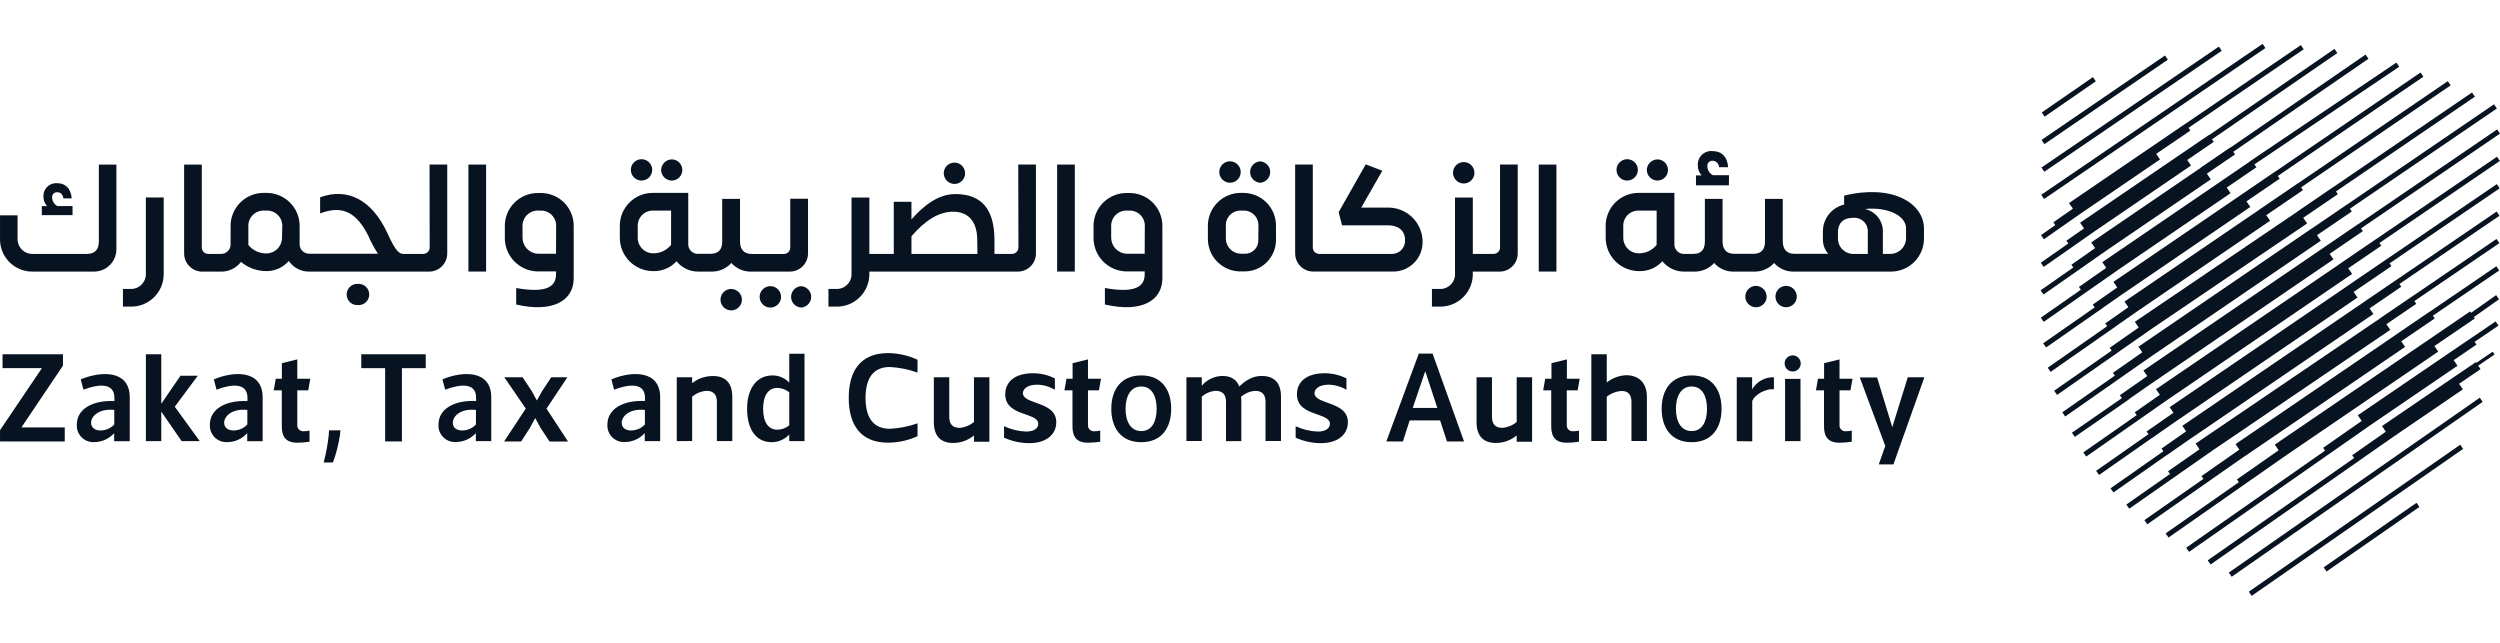 <svg width="342" height="88" viewBox="0 0 342 88" fill="none" xmlns="http://www.w3.org/2000/svg">
<g clip-path="url(#clip0_91_221)">
<path d="M9.925 28.194H7.865C7.65 28.085 7.468 27.92 7.339 27.717C7.21 27.513 7.138 27.278 7.132 27.037C7.118 26.941 7.127 26.842 7.156 26.749C7.186 26.656 7.236 26.57 7.304 26.5C7.371 26.429 7.453 26.374 7.545 26.339C7.636 26.304 7.734 26.291 7.831 26.299C8.278 26.299 8.592 26.597 8.674 27.142H9.809C9.705 25.776 8.95 25.059 7.815 25.059C7.566 25.04 7.316 25.074 7.081 25.16C6.846 25.246 6.633 25.381 6.455 25.557C6.277 25.732 6.14 25.944 6.051 26.178C5.962 26.411 5.925 26.661 5.942 26.911C5.936 27.387 6.116 27.848 6.443 28.194H5.721V29.434H9.925V28.194Z" fill="#071321"/>
<path d="M13.523 33.01C13.523 33.958 13.143 34.734 11.903 34.734H4.526C4.243 34.749 3.96 34.703 3.696 34.602C3.432 34.5 3.192 34.343 2.992 34.143C2.792 33.942 2.636 33.702 2.535 33.438C2.434 33.173 2.389 32.89 2.404 32.608V29.456H0.002V32.608C-0.017 33.208 0.087 33.806 0.307 34.364C0.528 34.923 0.86 35.431 1.283 35.856C1.707 36.282 2.213 36.616 2.771 36.839C3.328 37.062 3.925 37.169 4.526 37.153H12.79C13.205 37.163 13.617 37.089 14.001 36.934C14.386 36.78 14.736 36.55 15.029 36.257C15.322 35.964 15.553 35.614 15.707 35.229C15.861 34.845 15.935 34.432 15.925 34.018V22.514H13.523V33.01Z" fill="#071321"/>
<path d="M19.953 37.407C19.965 37.689 19.919 37.971 19.816 38.234C19.714 38.498 19.558 38.737 19.358 38.937C19.157 39.136 18.918 39.292 18.654 39.394C18.39 39.495 18.108 39.541 17.826 39.528H16.818V41.947H17.848C18.448 41.96 19.045 41.852 19.602 41.629C20.159 41.405 20.666 41.072 21.09 40.647C21.515 40.223 21.85 39.717 22.074 39.16C22.297 38.603 22.406 38.007 22.394 37.407V27.015H19.953V37.407Z" fill="#071321"/>
<path d="M48.967 38.834C48.769 38.821 48.57 38.85 48.383 38.917C48.197 38.985 48.026 39.09 47.881 39.226C47.736 39.362 47.621 39.526 47.542 39.708C47.464 39.89 47.423 40.087 47.423 40.285C47.423 40.484 47.464 40.68 47.542 40.863C47.621 41.045 47.736 41.209 47.881 41.345C48.026 41.481 48.197 41.586 48.383 41.654C48.57 41.721 48.769 41.749 48.967 41.737C49.165 41.749 49.364 41.721 49.55 41.654C49.737 41.586 49.908 41.481 50.053 41.345C50.197 41.209 50.313 41.045 50.392 40.863C50.47 40.68 50.511 40.484 50.511 40.285C50.511 40.087 50.47 39.89 50.392 39.708C50.313 39.526 50.197 39.362 50.053 39.226C49.908 39.09 49.737 38.985 49.55 38.917C49.364 38.85 49.165 38.821 48.967 38.834Z" fill="#071321"/>
<path d="M58.78 33.787C58.789 33.908 58.773 34.03 58.733 34.144C58.692 34.259 58.629 34.364 58.546 34.453C58.463 34.542 58.363 34.613 58.251 34.662C58.14 34.71 58.02 34.735 57.898 34.734H55.143C54.703 34.674 54.201 34.608 53 31.897C50.901 27.368 47.578 25.605 43.793 26.993V29.197C46.945 27.974 48.818 29.197 50.35 32.183C50.727 33.061 51.179 33.906 51.7 34.707H42.333C42.153 34.714 41.973 34.684 41.805 34.617C41.637 34.551 41.485 34.45 41.359 34.321C41.232 34.193 41.134 34.039 41.07 33.87C41.006 33.701 40.979 33.521 40.989 33.34V31.01C41.003 30.4 40.894 29.794 40.668 29.228C40.441 28.662 40.103 28.147 39.672 27.715C39.242 27.283 38.729 26.943 38.163 26.715C37.598 26.487 36.992 26.375 36.383 26.387H36.151C35.542 26.375 34.936 26.487 34.371 26.715C33.805 26.943 33.292 27.283 32.861 27.715C32.431 28.147 32.093 28.662 31.866 29.228C31.64 29.794 31.531 30.4 31.545 31.01V33.368C31.555 33.548 31.528 33.729 31.464 33.898C31.4 34.066 31.302 34.22 31.175 34.349C31.049 34.477 30.897 34.578 30.729 34.645C30.561 34.711 30.381 34.742 30.201 34.734H28.487C28.366 34.735 28.245 34.71 28.134 34.662C28.023 34.613 27.922 34.542 27.839 34.453C27.757 34.364 27.693 34.259 27.653 34.144C27.613 34.03 27.597 33.908 27.606 33.787V22.514H25.187V34.635C25.183 34.968 25.245 35.298 25.37 35.606C25.495 35.914 25.681 36.194 25.916 36.429C26.151 36.665 26.431 36.85 26.739 36.976C27.048 37.101 27.378 37.163 27.71 37.159H30.212C30.743 37.168 31.269 37.053 31.747 36.822C32.225 36.591 32.643 36.252 32.967 35.831C33.954 36.651 35.199 37.096 36.482 37.087C37.056 37.084 37.623 36.959 38.144 36.72C38.666 36.48 39.131 36.132 39.507 35.699C39.817 36.158 40.238 36.532 40.731 36.787C41.224 37.041 41.773 37.167 42.328 37.153H58.681C59.012 37.157 59.341 37.094 59.647 36.968C59.954 36.843 60.232 36.656 60.465 36.421C60.699 36.186 60.882 35.906 61.005 35.598C61.129 35.29 61.188 34.961 61.182 34.63V22.508H58.763L58.78 33.787ZM38.581 32.464C38.594 33.032 38.383 33.582 37.993 33.995C37.603 34.407 37.066 34.65 36.498 34.668C36.017 34.684 35.538 34.587 35.101 34.387C34.663 34.186 34.277 33.886 33.975 33.511V31.01C33.958 30.716 34.004 30.422 34.108 30.147C34.213 29.872 34.375 29.622 34.583 29.414C34.791 29.206 35.041 29.044 35.316 28.939C35.591 28.835 35.885 28.789 36.179 28.806H36.41C36.704 28.789 36.998 28.835 37.273 28.939C37.548 29.044 37.798 29.206 38.006 29.414C38.214 29.622 38.376 29.872 38.481 30.147C38.585 30.422 38.631 30.716 38.614 31.01L38.581 32.464Z" fill="#071321"/>
<path d="M66.499 22.514H64.08V37.148H66.499V22.514Z" fill="#071321"/>
<path d="M73.898 26.404H73.667C73.058 26.389 72.453 26.499 71.887 26.725C71.322 26.952 70.808 27.29 70.378 27.721C69.947 28.151 69.609 28.665 69.382 29.23C69.156 29.796 69.046 30.401 69.061 31.01V32.503C69.044 33.706 69.503 34.867 70.338 35.733C71.173 36.6 72.315 37.102 73.518 37.131H76.064V37.511C76.064 39.214 74.78 40.139 70.615 39.401V41.655C75.728 42.85 78.482 41.043 78.482 38.095V31.01C78.499 30.402 78.392 29.798 78.168 29.233C77.943 28.668 77.607 28.155 77.178 27.724C76.749 27.293 76.237 26.954 75.674 26.727C75.11 26.5 74.506 26.39 73.898 26.404ZM76.064 34.712H73.54C72.981 34.676 72.456 34.428 72.073 34.018C71.691 33.609 71.478 33.069 71.48 32.508V31.01C71.463 30.716 71.508 30.422 71.613 30.147C71.718 29.872 71.88 29.622 72.088 29.414C72.296 29.206 72.546 29.044 72.82 28.939C73.096 28.835 73.39 28.789 73.683 28.806H73.915C74.206 28.792 74.497 28.84 74.769 28.946C75.04 29.053 75.286 29.215 75.491 29.423C75.695 29.631 75.853 29.88 75.955 30.154C76.056 30.427 76.099 30.719 76.08 31.01L76.064 34.712Z" fill="#071321"/>
<path d="M87.772 24.701C88.155 24.697 88.521 24.543 88.791 24.272C89.062 24.001 89.216 23.635 89.221 23.252C89.223 22.962 89.139 22.679 88.979 22.437C88.82 22.195 88.592 22.006 88.325 21.894C88.057 21.782 87.763 21.753 87.478 21.809C87.194 21.865 86.933 22.004 86.728 22.209C86.523 22.414 86.384 22.675 86.328 22.959C86.272 23.243 86.302 23.538 86.414 23.805C86.526 24.072 86.715 24.3 86.956 24.46C87.198 24.619 87.482 24.703 87.772 24.701Z" fill="#071321"/>
<path d="M91.893 24.701C92.277 24.701 92.646 24.549 92.918 24.277C93.189 24.005 93.342 23.637 93.342 23.252C93.342 22.868 93.189 22.499 92.918 22.228C92.646 21.956 92.277 21.803 91.893 21.803C91.511 21.812 91.147 21.967 90.878 22.237C90.608 22.507 90.452 22.87 90.444 23.252C90.448 23.635 90.602 24.001 90.873 24.272C91.144 24.543 91.51 24.697 91.893 24.701Z" fill="#071321"/>
<path d="M100.025 39.528C99.735 39.529 99.451 39.616 99.211 39.779C98.97 39.941 98.783 40.171 98.674 40.44C98.564 40.709 98.537 41.005 98.595 41.289C98.654 41.573 98.796 41.834 99.002 42.038C99.209 42.241 99.472 42.379 99.757 42.433C100.042 42.487 100.337 42.456 100.604 42.342C100.872 42.228 101.099 42.038 101.258 41.795C101.417 41.552 101.5 41.267 101.496 40.977C101.488 40.592 101.329 40.225 101.055 39.954C100.78 39.684 100.411 39.531 100.025 39.528Z" fill="#071321"/>
<path d="M109.596 39.148C109.223 39.17 108.873 39.335 108.618 39.606C108.362 39.878 108.22 40.237 108.22 40.611C108.22 40.984 108.362 41.343 108.618 41.615C108.873 41.886 109.223 42.05 109.596 42.073C109.968 42.05 110.318 41.886 110.573 41.615C110.829 41.343 110.971 40.984 110.971 40.611C110.971 40.237 110.829 39.878 110.573 39.606C110.318 39.335 109.968 39.17 109.596 39.148Z" fill="#071321"/>
<path d="M110.538 34.63V27.186H108.108V33.798C108.116 33.919 108.1 34.04 108.059 34.155C108.019 34.269 107.955 34.374 107.872 34.463C107.79 34.551 107.69 34.622 107.579 34.671C107.468 34.72 107.348 34.745 107.226 34.745H102.857C101.634 34.745 101.237 33.969 101.237 33.021V32.663C101.248 32.466 101.248 32.27 101.237 32.073V27.203H98.796V33.071C98.796 33.974 98.416 34.723 97.199 34.723H95.518C95.336 34.733 95.154 34.704 94.984 34.639C94.814 34.574 94.66 34.473 94.531 34.344C94.402 34.215 94.302 34.061 94.237 33.891C94.171 33.721 94.142 33.539 94.152 33.357V26.387H89.375C88.766 26.375 88.162 26.487 87.597 26.715C87.033 26.944 86.521 27.284 86.093 27.716C85.664 28.149 85.328 28.663 85.104 29.23C84.88 29.796 84.774 30.401 84.791 31.01V32.464C84.775 33.671 85.237 34.834 86.076 35.7C86.916 36.567 88.064 37.065 89.27 37.087C89.882 37.118 90.493 37.014 91.06 36.781C91.626 36.549 92.135 36.194 92.549 35.743C92.909 36.191 93.368 36.552 93.889 36.796C94.411 37.041 94.981 37.163 95.557 37.153H97.21C97.741 37.179 98.271 37.087 98.761 36.883C99.252 36.679 99.691 36.369 100.047 35.974C100.362 36.33 100.746 36.618 101.177 36.821C101.607 37.024 102.073 37.137 102.549 37.153H108.014C108.347 37.158 108.677 37.095 108.985 36.97C109.293 36.845 109.573 36.659 109.809 36.424C110.044 36.189 110.229 35.909 110.355 35.601C110.48 35.292 110.542 34.962 110.538 34.63ZM91.805 33.495C91.507 33.869 91.126 34.169 90.691 34.37C90.257 34.571 89.782 34.667 89.303 34.652C89.023 34.644 88.747 34.581 88.491 34.465C88.235 34.35 88.004 34.185 87.813 33.98C87.621 33.775 87.472 33.534 87.374 33.271C87.276 33.008 87.232 32.728 87.243 32.448V31.01C87.224 30.719 87.266 30.427 87.368 30.154C87.47 29.88 87.628 29.631 87.832 29.423C88.037 29.215 88.283 29.053 88.554 28.946C88.826 28.84 89.117 28.792 89.408 28.806H91.805V33.495Z" fill="#071321"/>
<path d="M105.474 39.148C105.275 39.135 105.075 39.164 104.886 39.232C104.698 39.3 104.526 39.406 104.38 39.543C104.235 39.68 104.119 39.845 104.039 40.029C103.96 40.213 103.919 40.41 103.919 40.611C103.919 40.81 103.96 41.008 104.039 41.192C104.119 41.376 104.235 41.541 104.38 41.678C104.526 41.815 104.698 41.921 104.886 41.989C105.075 42.057 105.275 42.086 105.474 42.073C105.847 42.05 106.196 41.886 106.452 41.615C106.708 41.343 106.85 40.984 106.85 40.611C106.85 40.237 106.708 39.878 106.452 39.606C106.196 39.335 105.847 39.17 105.474 39.148Z" fill="#071321"/>
<path d="M130.576 25.164C130.864 25.162 131.145 25.075 131.383 24.913C131.622 24.752 131.807 24.524 131.916 24.258C132.026 23.991 132.054 23.699 131.997 23.416C131.94 23.134 131.801 22.875 131.598 22.672C131.394 22.468 131.135 22.329 130.853 22.273C130.571 22.216 130.278 22.244 130.012 22.353C129.745 22.462 129.517 22.648 129.356 22.886C129.195 23.124 129.108 23.405 129.105 23.693C129.105 24.083 129.26 24.457 129.536 24.733C129.812 25.009 130.186 25.164 130.576 25.164Z" fill="#071321"/>
<path d="M139.32 33.787C139.33 33.91 139.313 34.035 139.271 34.151C139.229 34.268 139.163 34.374 139.077 34.464C138.992 34.553 138.888 34.623 138.773 34.67C138.658 34.717 138.535 34.739 138.411 34.734H136.042V32.878C136.042 28.569 134.257 26.547 130.681 26.547C128.345 26.547 126.329 28.145 124.687 30.018V27.605H122.268V34.734H118.929V27.021H116.488V37.407C116.503 37.688 116.459 37.969 116.359 38.232C116.258 38.495 116.104 38.734 115.906 38.934C115.708 39.133 115.47 39.29 115.208 39.392C114.945 39.494 114.665 39.541 114.383 39.528H113.331V41.947H114.383C114.984 41.96 115.58 41.852 116.138 41.629C116.695 41.405 117.201 41.072 117.626 40.647C118.051 40.223 118.385 39.717 118.609 39.16C118.833 38.603 118.942 38.007 118.929 37.407V37.153H139.232C139.562 37.154 139.889 37.089 140.193 36.962C140.497 36.835 140.773 36.648 141.005 36.413C141.236 36.178 141.418 35.9 141.541 35.593C141.663 35.287 141.723 34.959 141.717 34.63V22.508H139.298L139.32 33.787ZM133.711 34.734H124.687V32.327C126.56 30.123 128.472 28.96 130.384 28.96C132.295 28.96 133.689 30.095 133.689 32.894L133.711 34.734Z" fill="#071321"/>
<path d="M147.034 22.514H144.615V37.148H147.034V22.514Z" fill="#071321"/>
<path d="M154.433 26.404H154.202C153.593 26.389 152.988 26.499 152.423 26.725C151.857 26.952 151.344 27.29 150.913 27.721C150.483 28.151 150.144 28.665 149.917 29.23C149.691 29.796 149.582 30.401 149.596 31.01V32.503C149.58 33.707 150.039 34.869 150.875 35.735C151.711 36.602 152.855 37.104 154.059 37.131H156.593V37.511C156.593 39.214 155.315 40.139 151.15 39.401V41.655C156.257 42.85 159.012 41.043 159.012 38.095V31.01C159.029 30.403 158.922 29.799 158.698 29.234C158.474 28.67 158.138 28.157 157.71 27.726C157.281 27.295 156.77 26.956 156.207 26.729C155.644 26.501 155.041 26.391 154.433 26.404ZM156.593 34.712H154.07C153.51 34.676 152.986 34.428 152.603 34.018C152.22 33.609 152.008 33.069 152.009 32.508V31.01C151.992 30.716 152.038 30.422 152.143 30.147C152.248 29.872 152.409 29.622 152.617 29.414C152.825 29.206 153.075 29.044 153.35 28.939C153.625 28.835 153.919 28.789 154.213 28.806H154.444C154.736 28.792 155.027 28.84 155.298 28.946C155.57 29.053 155.816 29.215 156.02 29.423C156.225 29.631 156.383 29.88 156.484 30.154C156.586 30.427 156.629 30.719 156.61 31.01L156.593 34.712Z" fill="#071321"/>
<path d="M172.39 24.999C172.762 24.976 173.112 24.812 173.367 24.54C173.623 24.268 173.765 23.909 173.765 23.536C173.765 23.163 173.623 22.804 173.367 22.532C173.112 22.26 172.762 22.096 172.39 22.073C172.017 22.096 171.667 22.26 171.412 22.532C171.156 22.804 171.014 23.163 171.014 23.536C171.014 23.909 171.156 24.268 171.412 24.54C171.667 24.812 172.017 24.976 172.39 24.999Z" fill="#071321"/>
<path d="M168.268 24.999C168.557 24.998 168.839 24.911 169.079 24.751C169.318 24.59 169.505 24.362 169.616 24.095C169.727 23.829 169.756 23.535 169.701 23.252C169.646 22.969 169.508 22.708 169.305 22.503C169.102 22.297 168.843 22.157 168.56 22.098C168.277 22.04 167.984 22.066 167.716 22.174C167.448 22.281 167.218 22.466 167.054 22.704C166.891 22.942 166.802 23.223 166.797 23.511C166.795 23.706 166.831 23.899 166.904 24.079C166.977 24.26 167.085 24.424 167.222 24.562C167.359 24.7 167.522 24.81 167.701 24.885C167.881 24.96 168.074 24.999 168.268 24.999Z" fill="#071321"/>
<path d="M170.075 26.387H169.739C169.15 26.386 168.565 26.5 168.02 26.725C167.475 26.949 166.979 27.279 166.561 27.695C166.143 28.111 165.811 28.605 165.584 29.149C165.357 29.693 165.239 30.277 165.238 30.867V32.652C165.234 33.243 165.348 33.829 165.574 34.375C165.799 34.922 166.13 35.418 166.55 35.835C166.969 36.252 167.466 36.581 168.014 36.804C168.562 37.026 169.148 37.138 169.739 37.131H170.263C170.829 37.13 171.39 37.016 171.913 36.798C172.435 36.579 172.909 36.26 173.308 35.857C173.707 35.455 174.022 34.978 174.236 34.453C174.45 33.929 174.558 33.367 174.555 32.8V30.867C174.556 30.278 174.441 29.695 174.217 29.151C173.992 28.607 173.662 28.112 173.246 27.696C172.83 27.28 172.335 26.95 171.791 26.725C171.247 26.501 170.664 26.386 170.075 26.387ZM172.136 32.905C172.138 33.378 171.953 33.833 171.622 34.171C171.291 34.509 170.841 34.704 170.367 34.712H169.756C169.207 34.707 168.683 34.485 168.297 34.095C167.912 33.705 167.695 33.178 167.695 32.63V30.867C167.687 30.594 167.734 30.322 167.835 30.068C167.936 29.814 168.087 29.584 168.28 29.391C168.473 29.198 168.704 29.046 168.958 28.946C169.211 28.845 169.483 28.798 169.756 28.806H170.092C170.365 28.798 170.637 28.845 170.89 28.946C171.144 29.046 171.375 29.198 171.568 29.391C171.761 29.584 171.912 29.814 172.013 30.068C172.113 30.322 172.161 30.594 172.153 30.867L172.136 32.905Z" fill="#071321"/>
<path d="M200.219 25.104C200.509 25.107 200.794 25.024 201.037 24.865C201.28 24.706 201.471 24.479 201.584 24.212C201.698 23.944 201.73 23.649 201.675 23.364C201.621 23.079 201.483 22.816 201.28 22.61C201.076 22.403 200.815 22.261 200.531 22.203C200.247 22.144 199.951 22.171 199.682 22.281C199.414 22.39 199.183 22.577 199.021 22.818C198.858 23.059 198.771 23.342 198.77 23.632C198.771 24.018 198.924 24.388 199.195 24.663C199.465 24.938 199.833 25.096 200.219 25.104Z" fill="#071321"/>
<path d="M205.205 33.787C205.214 33.908 205.198 34.031 205.158 34.146C205.117 34.261 205.053 34.366 204.97 34.455C204.886 34.544 204.785 34.615 204.673 34.663C204.561 34.711 204.44 34.736 204.318 34.734H201.481V27.021H199.045V37.407C199.06 37.688 199.016 37.969 198.916 38.232C198.816 38.495 198.661 38.734 198.463 38.934C198.265 39.133 198.027 39.29 197.765 39.392C197.503 39.494 197.222 39.541 196.941 39.528H195.888V41.947H196.941C197.54 41.959 198.137 41.851 198.693 41.627C199.25 41.403 199.755 41.069 200.179 40.645C200.604 40.221 200.938 39.716 201.161 39.159C201.385 38.602 201.494 38.006 201.481 37.407V37.153H205.117C205.449 37.157 205.778 37.094 206.085 36.968C206.392 36.843 206.67 36.657 206.904 36.421C207.138 36.186 207.322 35.906 207.446 35.599C207.569 35.291 207.63 34.961 207.624 34.63V22.508H205.205V33.787Z" fill="#071321"/>
<path d="M212.919 22.514H210.5V37.148H212.919V22.514Z" fill="#071321"/>
<path d="M222.61 24.701C222.993 24.697 223.359 24.543 223.63 24.272C223.901 24.001 224.055 23.635 224.059 23.252C224.062 22.962 223.978 22.679 223.818 22.437C223.658 22.195 223.43 22.006 223.163 21.894C222.896 21.782 222.602 21.753 222.317 21.809C222.033 21.865 221.772 22.004 221.567 22.209C221.362 22.414 221.223 22.675 221.167 22.959C221.111 23.243 221.141 23.538 221.253 23.805C221.364 24.072 221.553 24.3 221.795 24.46C222.037 24.619 222.321 24.703 222.61 24.701Z" fill="#071321"/>
<path d="M226.732 24.701C227.116 24.701 227.485 24.549 227.756 24.277C228.028 24.005 228.181 23.637 228.181 23.252C228.181 22.868 228.028 22.499 227.756 22.228C227.485 21.956 227.116 21.803 226.732 21.803C226.35 21.812 225.986 21.967 225.716 22.237C225.446 22.507 225.291 22.87 225.283 23.252C225.287 23.635 225.441 24.001 225.712 24.272C225.983 24.543 226.349 24.697 226.732 24.701Z" fill="#071321"/>
<path d="M236.528 23.968H234.324C234.101 23.855 233.914 23.684 233.781 23.472C233.648 23.261 233.575 23.017 233.569 22.767C233.554 22.668 233.562 22.566 233.591 22.469C233.621 22.373 233.671 22.284 233.739 22.209C233.808 22.135 233.891 22.077 233.985 22.039C234.078 22.001 234.179 21.985 234.28 21.991C234.513 21.995 234.735 22.089 234.901 22.253C235.066 22.417 235.161 22.639 235.167 22.872H236.407C236.302 21.401 235.481 20.668 234.263 20.668C233.997 20.644 233.729 20.678 233.477 20.769C233.225 20.859 232.997 21.003 232.806 21.191C232.616 21.378 232.469 21.605 232.375 21.856C232.281 22.106 232.243 22.374 232.263 22.641C232.258 23.138 232.438 23.62 232.77 23.991H232.01V25.357H236.511L236.528 23.968Z" fill="#071321"/>
<path d="M240.225 39.109C239.935 39.108 239.652 39.193 239.411 39.353C239.17 39.514 238.982 39.742 238.871 40.009C238.76 40.276 238.731 40.571 238.788 40.855C238.844 41.139 238.984 41.399 239.189 41.604C239.394 41.808 239.655 41.947 239.939 42.002C240.223 42.058 240.518 42.028 240.785 41.916C241.051 41.803 241.279 41.615 241.438 41.373C241.598 41.131 241.682 40.848 241.679 40.558C241.671 40.176 241.515 39.811 241.244 39.541C240.973 39.271 240.608 39.116 240.225 39.109Z" fill="#071321"/>
<path d="M244.346 39.109C244.057 39.108 243.773 39.193 243.532 39.353C243.291 39.514 243.103 39.742 242.992 40.009C242.881 40.276 242.852 40.571 242.909 40.855C242.965 41.139 243.105 41.399 243.31 41.604C243.515 41.808 243.776 41.947 244.061 42.002C244.345 42.058 244.639 42.028 244.906 41.916C245.173 41.803 245.4 41.615 245.56 41.373C245.719 41.131 245.803 40.848 245.801 40.558C245.796 40.174 245.642 39.807 245.37 39.536C245.098 39.265 244.73 39.112 244.346 39.109Z" fill="#071321"/>
<path d="M252.275 26.762V27.985C251.447 28.182 250.71 28.653 250.183 29.321C249.656 29.989 249.37 30.815 249.371 31.666V32.767C249.367 33.488 249.63 34.185 250.109 34.723H245.503C244.286 34.723 243.883 33.947 243.883 32.999V32.641C243.894 32.444 243.894 32.248 243.883 32.051V27.203H241.448V33.071C241.448 33.974 241.073 34.723 239.85 34.723H237.266C236.027 34.723 235.646 33.947 235.646 32.999V27.203H233.228V33.01C233.228 33.958 232.892 34.734 231.63 34.734H230.423C230.241 34.744 230.059 34.715 229.889 34.65C229.719 34.584 229.565 34.484 229.436 34.355C229.307 34.227 229.207 34.072 229.141 33.902C229.076 33.732 229.047 33.55 229.057 33.368V26.387H224.241C223.633 26.375 223.028 26.487 222.464 26.715C221.9 26.944 221.388 27.284 220.959 27.716C220.53 28.149 220.194 28.663 219.97 29.23C219.746 29.796 219.64 30.401 219.657 31.01V32.464C219.641 33.671 220.103 34.834 220.943 35.7C221.782 36.567 222.93 37.065 224.137 37.087C224.748 37.118 225.359 37.014 225.926 36.781C226.493 36.549 227.001 36.194 227.415 35.743C227.776 36.191 228.234 36.552 228.756 36.796C229.277 37.041 229.847 37.163 230.423 37.153H231.663C232.194 37.179 232.724 37.087 233.214 36.883C233.705 36.679 234.144 36.368 234.5 35.974C234.811 36.33 235.191 36.619 235.617 36.821C236.044 37.024 236.508 37.137 236.98 37.153H239.861C240.392 37.179 240.922 37.087 241.413 36.883C241.903 36.679 242.343 36.368 242.699 35.974C243.013 36.331 243.397 36.619 243.828 36.822C244.258 37.025 244.725 37.138 245.2 37.153H258.677C259.271 37.154 259.86 37.037 260.409 36.81C260.958 36.583 261.457 36.25 261.877 35.83C262.297 35.41 262.63 34.911 262.857 34.362C263.085 33.812 263.201 33.224 263.2 32.63V31.181C263.107 27.732 258.815 25.164 252.275 26.762ZM226.627 33.495C226.329 33.869 225.948 34.169 225.513 34.37C225.079 34.571 224.604 34.667 224.126 34.652C223.845 34.644 223.569 34.581 223.313 34.465C223.057 34.35 222.827 34.185 222.635 33.98C222.443 33.775 222.294 33.534 222.196 33.271C222.099 33.008 222.054 32.728 222.065 32.448V31.01C222.046 30.719 222.089 30.427 222.19 30.154C222.292 29.88 222.45 29.631 222.654 29.423C222.859 29.215 223.105 29.053 223.376 28.946C223.648 28.84 223.939 28.792 224.23 28.806H226.627V33.495ZM255.514 34.734H253.41C252.887 34.705 252.395 34.481 252.029 34.107C251.663 33.733 251.45 33.235 251.432 32.712V31.776C251.432 30.536 252.148 29.798 253.492 29.798C253.761 29.771 254.031 29.804 254.286 29.893C254.54 29.983 254.772 30.127 254.965 30.315C255.157 30.504 255.307 30.732 255.401 30.984C255.496 31.237 255.535 31.507 255.514 31.776V34.734ZM258.605 34.734H257.575V31.831C257.62 31.085 257.397 30.348 256.945 29.754C256.493 29.159 255.843 28.747 255.112 28.591C258.291 28.277 260.688 29.517 260.749 31.181V32.569C260.749 33.14 260.523 33.687 260.122 34.093C259.721 34.498 259.176 34.729 258.605 34.734Z" fill="#071321"/>
<path d="M194.61 33.137C194.61 34.199 194.189 35.217 193.439 35.969C192.689 36.721 191.672 37.145 190.61 37.148H179.695C179.363 37.153 179.034 37.091 178.726 36.967C178.418 36.842 178.138 36.657 177.903 36.422C177.668 36.187 177.483 35.907 177.359 35.599C177.234 35.292 177.172 34.962 177.177 34.63V22.508H179.591V33.792C179.582 33.914 179.599 34.036 179.64 34.151C179.682 34.266 179.746 34.371 179.83 34.459C179.914 34.548 180.015 34.618 180.128 34.665C180.24 34.713 180.361 34.736 180.483 34.734H190.461C190.704 34.73 190.943 34.676 191.164 34.576C191.386 34.475 191.584 34.331 191.747 34.152C191.911 33.972 192.036 33.761 192.115 33.532C192.194 33.302 192.226 33.059 192.208 32.817C192.208 31.495 191.216 30.823 189.894 30.823H183.591L183.128 29.021L186.83 22.492L189.1 23.357L186.219 28.398H189.916C190.536 28.397 191.151 28.519 191.724 28.757C192.297 28.995 192.817 29.345 193.254 29.785C193.691 30.226 194.036 30.75 194.269 31.325C194.501 31.9 194.617 32.516 194.61 33.137Z" fill="#071321"/>
<path d="M8.856 58.47V60.388H0.002V58.85L5.732 50.365H0.349V48.465H8.614V50.018L2.928 58.47H8.856Z" fill="#071321"/>
<path d="M11.418 53.308L11.049 51.897C13.892 50.712 17.749 50.624 17.749 54.365V60.36H15.617V59.258C15.269 59.644 14.845 59.953 14.37 60.164C13.895 60.374 13.381 60.483 12.862 60.481C12.544 60.496 12.227 60.443 11.931 60.327C11.635 60.21 11.368 60.032 11.145 59.805C10.923 59.578 10.752 59.306 10.642 59.007C10.532 58.709 10.487 58.391 10.509 58.074C10.509 56.09 12.443 54.729 15.65 54.867V54.398C15.633 52.299 13.418 52.542 11.418 53.308ZM12.46 57.825C12.46 58.536 13.038 58.889 13.749 58.889C14.102 58.887 14.451 58.813 14.775 58.672C15.099 58.531 15.391 58.325 15.633 58.068V56.079C13.473 55.853 12.46 56.988 12.46 57.825Z" fill="#071321"/>
<path d="M29.622 53.308L29.253 51.897C32.074 50.712 35.931 50.624 35.931 54.365V60.36H33.821V59.258C33.473 59.644 33.048 59.953 32.574 60.164C32.099 60.374 31.585 60.483 31.066 60.481C30.748 60.496 30.431 60.443 30.135 60.327C29.84 60.21 29.572 60.032 29.349 59.805C29.127 59.578 28.956 59.306 28.846 59.007C28.736 58.709 28.691 58.391 28.713 58.074C28.713 56.09 30.647 54.729 33.854 54.867V54.398C33.837 52.299 31.622 52.542 29.622 53.308ZM30.664 57.825C30.664 58.536 31.242 58.889 31.953 58.889C32.306 58.887 32.656 58.813 32.979 58.672C33.303 58.531 33.595 58.325 33.837 58.068V56.079C31.677 55.853 30.664 56.988 30.664 57.825Z" fill="#071321"/>
<path d="M40.669 58.101C40.655 58.221 40.669 58.343 40.708 58.457C40.748 58.571 40.812 58.675 40.898 58.761C40.983 58.847 41.086 58.912 41.2 58.953C41.315 58.993 41.436 59.007 41.556 58.994C41.821 58.994 42.086 58.964 42.344 58.905V60.426C41.797 60.514 41.245 60.559 40.691 60.564C39.072 60.564 38.548 59.726 38.548 58.299V53.396H37.446L37.727 51.809H38.559V49.682L40.669 49.164V51.809H42.449L42.168 53.396H40.669V58.101Z" fill="#071321"/>
<path d="M45.551 63.264H44.278C44.607 62.027 44.839 60.767 44.972 59.495L45.011 58.867H46.576L46.51 59.478C46.322 60.77 46.001 62.038 45.551 63.264Z" fill="#071321"/>
<path d="M54.983 50.365V60.388H52.686V50.365H49.424V48.465H58.24V50.365H54.983Z" fill="#071321"/>
<path d="M60.895 53.308L60.526 51.897C63.353 50.712 67.204 50.624 67.204 54.354V60.349H65.094V59.247C64.746 59.633 64.322 59.942 63.847 60.153C63.372 60.363 62.858 60.472 62.339 60.47C62.021 60.485 61.704 60.432 61.408 60.316C61.112 60.199 60.845 60.022 60.623 59.794C60.4 59.567 60.229 59.295 60.119 58.996C60.009 58.698 59.964 58.38 59.986 58.062C59.986 56.079 61.92 54.718 65.127 54.856V54.388C65.132 52.299 62.928 52.542 60.895 53.308ZM61.942 57.825C61.942 58.536 62.493 58.889 63.231 58.889C63.584 58.887 63.932 58.813 64.256 58.672C64.579 58.531 64.87 58.325 65.11 58.068V56.079C62.928 55.853 61.942 56.988 61.942 57.825Z" fill="#071321"/>
<path d="M71.49 51.611L72.73 53.478L73.441 54.784L74.196 53.445L75.413 51.611H77.617L74.763 55.903L77.705 60.399H75.177L73.948 58.536L73.215 57.197L72.482 58.553L71.298 60.388H68.962L71.926 55.892L68.989 51.611H71.49Z" fill="#071321"/>
<path d="M84.003 53.308L83.639 51.897C86.46 50.712 90.312 50.624 90.312 54.354V60.349H88.201V59.247C87.855 59.634 87.43 59.943 86.955 60.154C86.48 60.364 85.966 60.472 85.447 60.47C85.129 60.485 84.812 60.432 84.516 60.316C84.22 60.199 83.952 60.022 83.73 59.794C83.508 59.567 83.336 59.295 83.227 58.996C83.117 58.698 83.072 58.38 83.094 58.062C83.094 56.079 85.028 54.718 88.234 54.856V54.388C88.223 52.299 86.008 52.542 84.003 53.308ZM85.05 57.825C85.05 58.536 85.601 58.889 86.339 58.889C86.692 58.887 87.042 58.813 87.366 58.672C87.69 58.531 87.981 58.325 88.223 58.068V56.079C86.069 55.853 85.05 56.988 85.05 57.825Z" fill="#071321"/>
<path d="M92.582 60.349V51.611H94.686V52.415C95.501 51.775 96.51 51.431 97.546 51.44C99.287 51.44 100.179 52.448 100.179 54.277V60.338H98.069V54.966C98.069 54.007 97.634 53.467 96.642 53.467C95.922 53.52 95.237 53.8 94.686 54.266V60.327L92.582 60.349Z" fill="#071321"/>
<path d="M105.579 60.492C103.281 60.492 102.202 58.536 102.202 55.925C102.202 53.313 103.386 51.357 105.7 51.357C106.126 51.358 106.548 51.446 106.938 51.617C107.329 51.787 107.68 52.036 107.97 52.349V48.393H110.058V60.349H107.97V59.445C107.664 59.773 107.293 60.035 106.882 60.215C106.471 60.395 106.028 60.489 105.579 60.492ZM106.345 53.065C105.111 53.065 104.394 54.096 104.394 55.925C104.394 57.754 105.111 58.784 106.345 58.784C106.938 58.775 107.511 58.565 107.97 58.189V53.66C107.506 53.292 106.936 53.084 106.345 53.065Z" fill="#071321"/>
<path d="M121.491 60.558C117.678 60.558 116.108 58.068 116.108 54.426C116.108 50.784 117.678 48.305 121.491 48.305C122.883 48.316 124.257 48.626 125.519 49.214V50.971C124.303 50.534 123.029 50.276 121.739 50.206C119.535 50.206 118.406 51.638 118.406 54.443C118.406 57.247 119.557 58.657 121.739 58.657C123.029 58.594 124.302 58.342 125.519 57.908V59.671C124.254 60.249 122.881 60.551 121.491 60.558Z" fill="#071321"/>
<path d="M135.348 51.611V60.426H133.238V59.572C132.434 60.238 131.422 60.601 130.378 60.597C128.621 60.597 127.75 59.572 127.75 57.759V51.611H129.86V57.032C129.86 57.991 130.295 58.531 131.287 58.531C132.004 58.47 132.685 58.191 133.238 57.732V51.611H135.348Z" fill="#071321"/>
<path d="M137.353 59.875V58.305C138.303 58.752 139.334 59.001 140.384 59.038C141.69 59.038 142.037 58.41 142.037 57.974C142.037 57.28 141.199 57.016 140.24 56.669C139.001 56.25 137.519 55.693 137.519 53.952C137.519 52.211 138.852 51.06 141.326 51.06C142.361 51.06 143.382 51.303 144.307 51.77V53.324C143.573 52.884 142.738 52.642 141.882 52.624C140.505 52.624 139.932 53.252 139.932 53.776C139.932 54.509 140.874 54.784 141.921 55.17C143.139 55.605 144.499 56.178 144.499 57.748C144.499 59.578 142.946 60.624 140.819 60.624C139.624 60.622 138.443 60.367 137.353 59.875Z" fill="#071321"/>
<path d="M148.836 58.101C148.821 58.222 148.835 58.344 148.875 58.459C148.915 58.573 148.98 58.678 149.066 58.764C149.152 58.849 149.256 58.915 149.371 58.955C149.485 58.994 149.608 59.008 149.728 58.994C149.991 58.994 150.254 58.964 150.511 58.905V60.426C149.964 60.514 149.411 60.56 148.858 60.564C147.232 60.564 146.714 59.726 146.714 58.299V53.396H145.612L145.893 51.809H146.731V49.682L148.836 49.164V51.809H150.615L150.334 53.396H148.836V58.101Z" fill="#071321"/>
<path d="M152.026 55.925C152.026 53.346 153.315 51.357 156.125 51.357C158.935 51.357 160.219 53.346 160.219 55.925C160.219 58.503 158.929 60.492 156.125 60.492C153.32 60.492 152.026 58.503 152.026 55.925ZM153.976 55.925C153.976 57.633 154.659 58.972 156.125 58.972C157.591 58.972 158.23 57.633 158.23 55.925C158.23 54.217 157.585 52.872 156.125 52.872C154.665 52.872 153.976 54.217 153.976 55.925Z" fill="#071321"/>
<path d="M175.238 54.266V60.327H173.122V54.966C173.122 54.007 172.687 53.467 171.69 53.467C170.979 53.527 170.306 53.815 169.772 54.288C169.805 54.513 169.818 54.739 169.811 54.966V60.349H167.717V54.966C167.717 54.007 167.282 53.467 166.29 53.467C165.592 53.52 164.929 53.8 164.406 54.266V60.327H162.301V51.611H164.406V52.768C164.75 52.36 165.176 52.03 165.656 51.799C166.137 51.568 166.661 51.442 167.194 51.429C168.378 51.429 169.166 51.897 169.53 52.872C170.56 51.881 171.502 51.429 172.599 51.429C174.368 51.429 175.238 52.437 175.238 54.266Z" fill="#071321"/>
<path d="M177.244 59.875V58.305C178.196 58.752 179.228 59.001 180.279 59.038C181.585 59.038 181.932 58.41 181.932 57.974C181.932 57.28 181.095 57.016 180.136 56.669C178.902 56.25 177.42 55.693 177.42 53.952C177.42 52.211 178.742 51.06 181.222 51.06C182.255 51.059 183.275 51.303 184.197 51.77V53.324C183.465 52.884 182.632 52.643 181.778 52.624C180.401 52.624 179.822 53.252 179.822 53.776C179.822 54.509 180.764 54.784 181.811 55.17C183.029 55.605 184.39 56.178 184.39 57.748C184.39 59.578 182.841 60.624 180.715 60.624C179.518 60.623 178.335 60.367 177.244 59.875Z" fill="#071321"/>
<path d="M192.842 57.511L191.921 60.388H189.651L194.092 48.376H195.977L200.28 60.388H197.944L197.007 57.511H192.842ZM193.26 55.803H196.627L194.974 50.784L193.26 55.803Z" fill="#071321"/>
<path d="M209.591 51.611V60.426H207.481V59.572C206.679 60.238 205.669 60.6 204.627 60.597C202.864 60.597 201.993 59.572 201.993 57.759V51.611H204.103V57.032C204.103 57.991 204.539 58.531 205.53 58.531C206.247 58.47 206.928 58.191 207.481 57.732V51.611H209.591Z" fill="#071321"/>
<path d="M214.335 58.101C214.32 58.221 214.332 58.343 214.371 58.458C214.411 58.573 214.475 58.677 214.561 58.763C214.646 58.849 214.75 58.915 214.865 58.955C214.979 58.995 215.102 59.008 215.222 58.994C215.485 58.994 215.748 58.964 216.004 58.905V60.426C215.458 60.514 214.905 60.56 214.351 60.564C212.732 60.564 212.208 59.726 212.208 58.299V53.396H211.106L211.387 51.809H212.241V49.682L214.351 49.164V51.809H216.098L215.822 53.396H214.335V58.101Z" fill="#071321"/>
<path d="M225.294 54.266V60.327H223.183V54.966C223.183 53.991 222.732 53.5 221.894 53.484C221.133 53.52 220.403 53.794 219.806 54.266V60.327H217.696V48.465H219.806V52.321C220.563 51.719 221.49 51.372 222.456 51.33C224.109 51.324 225.294 52.316 225.294 54.266Z" fill="#071321"/>
<path d="M227.316 55.925C227.316 53.346 228.605 51.357 231.415 51.357C234.225 51.357 235.509 53.346 235.509 55.925C235.509 58.503 234.219 60.492 231.415 60.492C228.61 60.492 227.316 58.503 227.316 55.925ZM229.266 55.925C229.266 57.633 229.949 58.972 231.415 58.972C232.88 58.972 233.52 57.633 233.52 55.925C233.52 54.217 232.875 52.872 231.415 52.872C229.955 52.872 229.266 54.217 229.266 55.925Z" fill="#071321"/>
<path d="M237.586 60.349V51.611H239.69V53.264C239.99 52.743 240.426 52.315 240.951 52.023C241.477 51.732 242.071 51.589 242.671 51.611V53.264C241.487 53.12 239.971 54.062 239.707 54.867V60.377L237.586 60.349Z" fill="#071321"/>
<path d="M244.137 49.721C244.137 49.503 244.201 49.29 244.323 49.109C244.444 48.927 244.616 48.786 244.817 48.703C245.018 48.619 245.24 48.597 245.454 48.64C245.667 48.682 245.864 48.788 246.018 48.942C246.172 49.096 246.277 49.292 246.32 49.506C246.362 49.72 246.34 49.941 246.257 50.142C246.173 50.344 246.032 50.516 245.851 50.637C245.67 50.758 245.457 50.823 245.239 50.823C244.946 50.823 244.666 50.707 244.46 50.5C244.253 50.293 244.137 50.013 244.137 49.721ZM246.313 60.349H244.197V51.831H246.308L246.313 60.349Z" fill="#071321"/>
<path d="M251.647 58.101C251.631 58.221 251.644 58.343 251.683 58.458C251.722 58.573 251.787 58.677 251.873 58.763C251.958 58.849 252.062 58.915 252.177 58.955C252.291 58.995 252.413 59.008 252.534 58.994C252.799 58.993 253.063 58.964 253.321 58.905V60.426C252.775 60.514 252.222 60.559 251.669 60.564C250.049 60.564 249.525 59.726 249.525 58.299V53.396H248.423L248.699 51.809H249.536V49.682L251.647 49.164V51.809H253.426L253.145 53.396H251.647V58.101Z" fill="#071321"/>
<path d="M263.255 51.611L259.018 63.534H257.013L257.906 61.005L254.418 51.638H256.787L258.864 58.437L260.985 51.611H263.255Z" fill="#071321"/>
<path d="M27.319 60.343H24.845L22.063 56.31V60.343H19.958V48.465H22.063V55.23L24.691 51.401H27.055L23.909 55.638L27.319 60.343Z" fill="#071321"/>
<path d="M309.521 6L279.236 26.651L279.627 27.225L309.912 6.574L309.521 6Z" fill="#071321"/>
<path d="M303.543 6.373L279.273 22.917L279.664 23.491L303.934 6.947L303.543 6.373Z" fill="#071321"/>
<path d="M296.171 7.591L279.285 19.14L279.677 19.713L296.563 8.164L296.171 7.591Z" fill="#071321"/>
<path d="M286.314 10.548L279.31 15.387L279.705 15.958L286.708 11.119L286.314 10.548Z" fill="#071321"/>
<path d="M325.107 32.674L325.102 32.668L320.193 36.018L320.198 36.024L294.942 53.242L295.465 54.007L292.033 56.404L292.303 56.79L284.997 61.886L285.393 62.459L296.115 54.966L321.768 37.473L321.239 36.701L325.757 33.621L325.498 33.247L341.978 22.012L341.587 21.439L325.107 32.674Z" fill="#071321"/>
<path d="M326.501 35.456V35.451L321.245 39.032L321.25 39.038L296.809 55.704L297.327 56.465L293.652 59.027L293.911 59.396L286.749 64.41L287.151 64.977L294.308 59.969L294.314 59.974L297.978 57.418L297.983 57.423L322.507 40.701L321.978 39.936L327.151 36.409L326.892 36.029L341.956 25.759L341.565 25.186L326.501 35.456Z" fill="#071321"/>
<path d="M327.846 38.277L327.84 38.272L323.493 41.236V41.241L298.545 58.25L299.063 59.01L295.697 61.363L295.955 61.732L288.721 66.801L289.118 67.368L296.352 62.299L296.358 62.31L299.713 59.969L299.719 59.974L324.678 42.955L324.154 42.189L328.49 39.23L328.237 38.85L341.934 29.511L341.543 28.938L327.846 38.277Z" fill="#071321"/>
<path d="M329.895 40.613V40.608L325.581 43.544L325.587 43.555L300.358 60.68L300.892 61.462L296.589 64.465L296.854 64.845L290.881 69.021L291.283 69.589L298.104 64.823V64.817L302.688 61.616L326.981 45.126L326.457 44.349L330.545 41.561L330.286 41.186L341.912 33.263L341.521 32.69L329.895 40.613Z" fill="#071321"/>
<path d="M332.43 42.613L332.424 42.602L327.708 45.82V45.825L305.823 60.751L306.341 61.506L301.168 65.126L301.432 65.506L293.349 71.153L293.746 71.721L306.991 62.465L306.997 62.47L329.014 47.456L328.49 46.685L333.074 43.561L332.821 43.186L341.89 36.999L341.499 36.426L332.43 42.613Z" fill="#071321"/>
<path d="M338.039 42.795L337.912 42.602L311.19 60.823L311.719 61.594L306.011 65.583L306.275 65.963L296.259 72.966L296.655 73.534L312.892 62.184L333.548 48.101L333.025 47.335L338.562 43.561L338.237 43.082L338.435 43.368L341.873 40.938L341.471 40.371L338.039 42.795Z" fill="#071321"/>
<path d="M338.132 46.195V46.184L335.014 48.31H335.008L322.551 56.806L323.08 57.578L317.807 61.264L318.071 61.644L299.068 74.928L299.465 75.495L323.84 58.459L323.835 58.454L336.182 50.035L335.664 49.269L338.782 47.142L338.523 46.768L341.791 44.542L341.399 43.969L338.132 46.195Z" fill="#071321"/>
<path d="M338.755 49.638L338.689 49.544L335.752 51.544H335.746L325.857 58.283L326.38 59.054L321.779 62.272L322.044 62.658L302.016 76.652L302.413 77.22L323.465 62.509V62.503L327.51 59.682L336.92 53.264L336.402 52.503L339.339 50.498L339.014 50.024L341.256 48.492L340.997 48.112L338.755 49.638Z" fill="#071321"/>
<path d="M284.842 29.07L295.487 21.814L294.964 21.048L299.641 17.864L299.388 17.489L315.146 6.74L314.755 6.167L298.997 16.911L298.991 16.905L294.314 20.095V20.09L283.041 27.776L283.57 28.547L280.892 30.415L281.162 30.795L279.206 32.167L279.603 32.734L284.842 29.07Z" fill="#071321"/>
<path d="M283.796 33.566V33.561L286.572 31.621L299.73 22.646L299.212 21.886L302.843 19.406L302.6 19.054L319.752 7.252L319.355 6.685L302.209 18.481L302.192 18.453L284.561 30.47L285.09 31.247L282.683 32.927L282.947 33.307L279.178 35.941L279.581 36.508L283.796 33.566Z" fill="#071321"/>
<path d="M288.11 34.305L302.435 24.536L301.9 23.754L305.752 21.125L305.509 20.767L324.005 8.04L323.609 7.467L305.118 20.194L305.102 20.172L301.085 22.911L301.096 22.927L286.082 33.164L286.611 33.941L283.366 36.211L283.63 36.591L279.156 39.715L279.559 40.283L288.11 34.305Z" fill="#071321"/>
<path d="M289.917 36.806L305.14 26.426L304.617 25.654L308.677 22.883L308.407 22.486L328.215 9.131L327.829 8.558L307.752 22.09L307.763 22.106L303.95 24.712L287.597 35.864L288.132 36.641L284.396 39.252L284.661 39.633L279.184 43.456L279.581 44.029L289.917 36.806Z" fill="#071321"/>
<path d="M287.696 42.09L290.292 40.277V40.283L307.84 28.31L307.316 27.544L311.856 24.448L311.603 24.073L331.521 10.492L331.129 9.919L311.212 23.5L311.206 23.495L306.639 26.608V26.613L289.118 38.558L289.636 39.324L286.286 41.666L286.556 42.051L279.504 46.966L279.906 47.533L287.702 42.095L287.696 42.09Z" fill="#071321"/>
<path d="M289.443 44.635L292.402 42.569L310.545 30.2L310.022 29.434L315.047 26.007L314.788 25.632L335.251 11.676L334.859 11.103L314.396 25.059L314.391 25.048L309.069 28.679V28.685L290.633 41.252L291.162 42.029L287.999 44.239L288.264 44.619L280.126 50.305L280.523 50.872L289.449 44.641L289.443 44.635Z" fill="#071321"/>
<path d="M289.95 48.051L294.192 45.087L315.609 30.569L315.08 29.792L319.818 26.564L319.559 26.189L338.562 13.23L338.171 12.652L319.168 25.61L319.162 25.605L314.281 28.938L314.286 28.949L292.044 44.024L292.573 44.806L288.606 47.578L288.876 47.958L281.008 53.451L281.404 54.024L289.95 48.057V48.051Z" fill="#071321"/>
<path d="M290.473 51.412L294.231 48.79L317.482 32.933L316.964 32.172L321.724 28.933L321.465 28.552L341.57 14.844L341.179 14.271L321.074 27.98L321.069 27.974L316.314 31.219L316.308 31.214L292.539 47.423L293.063 48.195L289.041 51.005L289.305 51.385L282.121 56.404L282.517 56.977L290.479 51.412H290.473Z" fill="#071321"/>
<path d="M291.212 54.624L294.396 52.404H294.402L319.217 35.484L318.699 34.718L323.24 31.621L322.981 31.247L342 18.277L341.609 17.704L322.589 30.674L322.584 30.663L293.223 50.685L293.746 51.445L289.994 54.068L290.275 54.465L283.437 59.197L283.834 59.765L291.228 54.647L291.212 54.624Z" fill="#071321"/>
<path d="M339.231 54.405L304.898 78.329L305.295 78.899L339.628 54.975L339.231 54.405Z" fill="#071321"/>
<path d="M336.557 60.84L307.638 80.942L308.034 81.512L336.953 61.409L336.557 60.84Z" fill="#071321"/>
<path d="M330.581 68.781L317.877 77.612L318.272 78.181L330.977 69.35L330.581 68.781Z" fill="#071321"/>
</g>
<defs>
<clipPath id="clip0_91_221">
<rect width="342" height="88" fill="white"/>
</clipPath>
</defs>
</svg>
